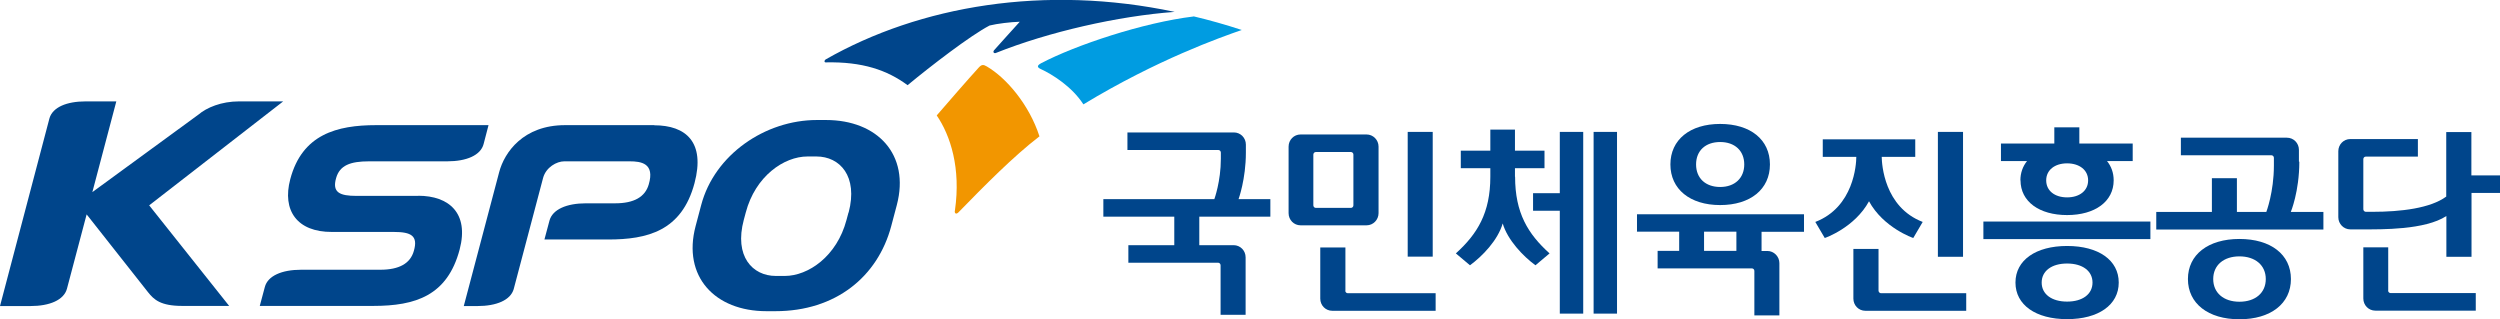 <svg width="188" height="24" viewBox="0 0 188 24" fill="none" xmlns="http://www.w3.org/2000/svg">
<g clip-path="url(#clip0_1_4998)">
<path d="M49.207 9.411H42.492C39.349 9.411 37.928 11.462 37.538 12.944L34.876 23.015H35.907C37.338 23.015 38.389 22.569 38.629 21.746C39.179 19.645 40.29 15.472 40.84 13.381C41.061 12.569 41.871 12.132 42.432 12.132C44.243 12.132 47.355 12.132 47.355 12.132C48.206 12.132 49.257 12.274 48.786 13.868C48.516 14.812 47.675 15.289 46.264 15.289H44.063C42.612 15.289 41.551 15.746 41.321 16.589L40.941 18.01H45.724C48.676 18.01 51.268 17.381 52.229 13.767C53.039 10.711 51.608 9.421 49.187 9.421L49.207 9.411Z" fill="#00458B"/>
<path d="M62.106 9.025H61.426C57.553 9.025 53.73 11.624 52.729 15.421L52.309 17.005C51.308 20.792 53.76 23.401 57.633 23.401H58.313C62.847 23.401 66.009 20.802 67.02 17.005L67.44 15.421C68.441 11.624 65.989 9.025 62.116 9.025H62.106ZM63.807 15.98L63.657 16.538C62.937 19.269 60.785 20.751 59.014 20.751H58.343C56.582 20.751 55.201 19.269 55.932 16.538L56.082 15.98C56.802 13.249 58.954 11.767 60.725 11.767H61.396C63.157 11.767 64.538 13.249 63.818 15.98H63.807Z" fill="#00458B"/>
<path d="M21.286 7.624H17.983C16.642 7.624 15.542 8.091 14.921 8.619L6.945 14.447C7.586 12.03 8.206 9.665 8.747 7.624H6.445C5.014 7.624 3.973 8.061 3.723 8.883L0 23.015H2.292C3.743 23.015 4.804 22.558 5.034 21.716C5.494 19.97 6.004 18.061 6.515 16.122L11.128 21.97C11.579 22.538 12.079 23.005 13.71 23.005H17.233L11.218 15.442L21.296 7.624H21.286Z" fill="#00458B"/>
<path d="M31.464 14.731H26.81C25.549 14.731 24.959 14.477 25.279 13.381C25.549 12.437 26.34 12.132 27.751 12.132H33.635C35.086 12.132 36.147 11.675 36.367 10.832L36.737 9.411H28.281C25.339 9.411 22.717 10.101 21.826 13.482C21.206 15.827 22.337 17.452 24.959 17.442H29.612C30.913 17.442 31.453 17.726 31.123 18.863C30.863 19.807 30.023 20.284 28.601 20.284H22.647C21.196 20.284 20.135 20.741 19.915 21.584L19.535 23.005H28.061C31.253 23.005 33.645 22.233 34.566 18.761C35.286 16.02 33.755 14.721 31.453 14.721L31.464 14.731Z" fill="#00458B"/>
<path d="M74.205 4.995C73.945 4.843 73.825 4.843 73.605 5.076C72.744 6.02 71.213 7.787 70.442 8.68C71.483 10.203 72.264 12.66 71.813 15.807C71.753 16.02 71.883 16.163 72.074 15.97C74.025 13.97 76.207 11.756 78.168 10.254C77.388 7.848 75.666 5.848 74.205 4.995Z" fill="#F29600"/>
<path d="M62.086 4.477C61.976 4.538 61.976 4.691 62.086 4.691C64.858 4.63 66.71 5.269 68.251 6.406C70.002 4.955 72.974 2.67 74.415 1.919C74.986 1.777 75.997 1.655 76.687 1.635C76.087 2.284 75.246 3.239 74.756 3.777C74.636 3.919 74.756 4.041 74.896 3.98C78.829 2.406 84.063 1.208 88.336 0.894C78.599 -1.167 69.181 0.416 62.076 4.477H62.086Z" fill="#00458B"/>
<path d="M89.757 1.239C85.964 1.696 80.89 3.391 78.298 4.751C77.938 4.944 78.008 5.076 78.278 5.198C79.119 5.584 80.62 6.518 81.471 7.848C87.035 4.477 91.778 2.812 93.379 2.254C92.179 1.858 90.918 1.503 89.757 1.229V1.239Z" fill="#009CE1"/>
<path d="M121.6 9.919H119.839V23.584H121.6V9.919Z" fill="#00458B"/>
<path d="M117.297 14.528H115.286V15.848H117.297V23.584H119.058V9.919H117.297V14.528Z" fill="#00458B"/>
<path d="M113.925 13.289V12.65H116.146V11.33H113.925V9.746H112.073V11.33H109.852V12.65H112.073V13.289C112.073 16.01 111.103 17.584 109.481 19.056L110.542 19.949C111.473 19.269 112.634 18.071 113.004 16.802C113.364 18.041 114.535 19.269 115.466 19.949L116.527 19.056C114.905 17.594 113.935 16.02 113.935 13.289H113.925Z" fill="#00458B"/>
<path d="M151.943 13.563C151.943 15.157 153.354 16.173 155.446 16.173C157.537 16.173 158.948 15.157 158.948 13.563C158.948 12.995 158.768 12.508 158.448 12.112H160.379V10.792H156.366V9.574H154.485V10.792H150.472V12.112H152.433C152.113 12.508 151.933 13.005 151.933 13.563H151.943ZM155.446 12.284C156.366 12.284 157.027 12.782 157.027 13.563C157.027 14.345 156.376 14.843 155.446 14.843C154.515 14.843 153.874 14.345 153.874 13.563C153.874 12.782 154.525 12.284 155.446 12.284Z" fill="#00458B"/>
<path d="M161.71 16.66H149.151V17.98H161.71V16.66Z" fill="#00458B"/>
<path d="M155.446 18.497C153.094 18.497 151.563 19.563 151.563 21.249C151.563 22.934 153.094 24 155.446 24C157.797 24 159.329 22.934 159.329 21.249C159.329 19.563 157.807 18.497 155.446 18.497ZM155.446 22.68C154.285 22.68 153.534 22.122 153.534 21.249C153.534 20.376 154.285 19.817 155.446 19.817C156.607 19.817 157.357 20.376 157.357 21.249C157.357 22.122 156.607 22.68 155.446 22.68Z" fill="#00458B"/>
<path d="M129.356 15.421C131.628 15.421 133.099 14.233 133.099 12.366C133.099 10.498 131.628 9.32 129.356 9.32C127.085 9.32 125.614 10.508 125.614 12.366C125.614 14.223 127.085 15.421 129.356 15.421ZM129.356 10.68C130.457 10.68 131.168 11.34 131.168 12.366C131.168 13.391 130.457 14.061 129.356 14.061C128.255 14.061 127.545 13.401 127.545 12.366C127.545 11.33 128.255 10.68 129.356 10.68Z" fill="#00458B"/>
<path d="M123.082 17.421H126.274V18.863H124.653V20.183H131.738C131.848 20.183 131.928 20.264 131.928 20.376V23.716H133.81V19.787C133.81 19.289 133.399 18.873 132.909 18.873H132.469V17.431H135.661V16.112H123.102V17.431L123.082 17.421ZM128.145 17.421H130.577V18.863H128.145V17.421Z" fill="#00458B"/>
<path d="M147.62 9.919H145.729V19.31H147.62V9.919Z" fill="#00458B"/>
<path d="M140.544 15.127C141.635 17.137 143.877 17.898 143.877 17.898L144.587 16.69C141.685 15.574 141.515 12.345 141.505 11.797H144.027V10.477H137.072V11.797H139.594C139.594 12.345 139.414 15.574 136.511 16.69L137.222 17.898C137.222 17.898 139.464 17.137 140.554 15.127H140.544Z" fill="#00458B"/>
<path d="M141.265 21.858V18.721H139.374V22.457C139.374 22.965 139.774 23.371 140.274 23.371H147.86V22.051H141.455C141.355 22.051 141.265 21.959 141.265 21.858Z" fill="#00458B"/>
<path d="M168.405 17.97C166.054 17.97 164.532 19.147 164.532 20.985C164.532 22.822 166.054 24.01 168.405 24.01C170.757 24.01 172.278 22.832 172.278 20.985C172.278 19.137 170.757 17.97 168.405 17.97ZM168.405 22.69C167.214 22.69 166.434 22.02 166.434 20.985C166.434 19.949 167.214 19.279 168.405 19.279C169.596 19.279 170.387 19.949 170.387 20.985C170.387 22.02 169.606 22.69 168.405 22.69Z" fill="#00458B"/>
<path d="M172.879 12.152V11.269C172.879 10.761 172.478 10.355 171.978 10.355H164.002V11.675H170.807C170.907 11.675 170.997 11.756 170.997 11.868V12.447C170.997 14.447 170.427 15.939 170.427 15.939H168.215V13.401H166.334V15.939H162.151V17.259H174.72V15.939H172.268C172.268 15.939 172.909 14.406 172.909 12.162L172.879 12.152Z" fill="#00458B"/>
<path d="M185.848 13.188V9.929H183.957V14.782C182.776 15.655 180.574 15.929 178.383 15.929H177.912C177.812 15.929 177.722 15.838 177.722 15.736V11.97C177.722 11.858 177.802 11.777 177.912 11.777H181.825V10.457H176.741C176.241 10.457 175.841 10.863 175.841 11.371V16.335C175.841 16.843 176.251 17.249 176.741 17.249H177.742C179.063 17.249 182.376 17.299 183.967 16.244V19.31H185.858V14.508H188.01V13.188H185.858H185.848Z" fill="#00458B"/>
<path d="M179.594 21.858V18.599H177.722V22.447C177.722 22.954 178.122 23.36 178.623 23.36H186.178V22.041H179.774C179.674 22.041 179.584 21.949 179.584 21.848L179.594 21.858Z" fill="#00458B"/>
<path d="M107.74 9.919H105.859V19.299H107.74V9.919Z" fill="#00458B"/>
<path d="M93.69 11.472V10.873C93.69 10.366 93.289 9.959 92.789 9.959H84.783V11.279H91.618C91.718 11.279 91.808 11.361 91.808 11.472V11.939C91.808 13.645 91.318 14.975 91.318 14.975H82.972V16.294H88.306V18.437H84.853V19.756H91.598C91.698 19.756 91.788 19.838 91.788 19.949V23.675H93.67V19.35C93.67 18.843 93.269 18.437 92.769 18.437H90.187V16.294H95.531V14.975H93.139C93.139 14.975 93.69 13.472 93.69 11.482V11.472Z" fill="#00458B"/>
<path d="M101.175 21.858V18.609H99.284V22.457C99.284 22.965 99.684 23.371 100.185 23.371H107.96V22.051H101.355C101.255 22.051 101.165 21.97 101.165 21.858H101.175Z" fill="#00458B"/>
<path d="M103.667 16.03V11.025C103.667 10.518 103.257 10.112 102.766 10.112H97.803C97.302 10.112 96.902 10.518 96.902 11.025V16.03C96.902 16.538 97.302 16.944 97.803 16.944H102.766C103.267 16.944 103.667 16.528 103.667 16.03ZM101.776 15.442C101.776 15.543 101.696 15.634 101.586 15.634H98.954C98.853 15.634 98.763 15.553 98.763 15.442V11.624C98.763 11.523 98.844 11.431 98.954 11.431H101.586C101.686 11.431 101.776 11.513 101.776 11.624V15.442Z" fill="#00458B"/>
</g>
<defs>
<clipPath id="clip0_1_4998">
<rect width="188" height="24" fill="white"/>
</clipPath>
</defs>
</svg>
